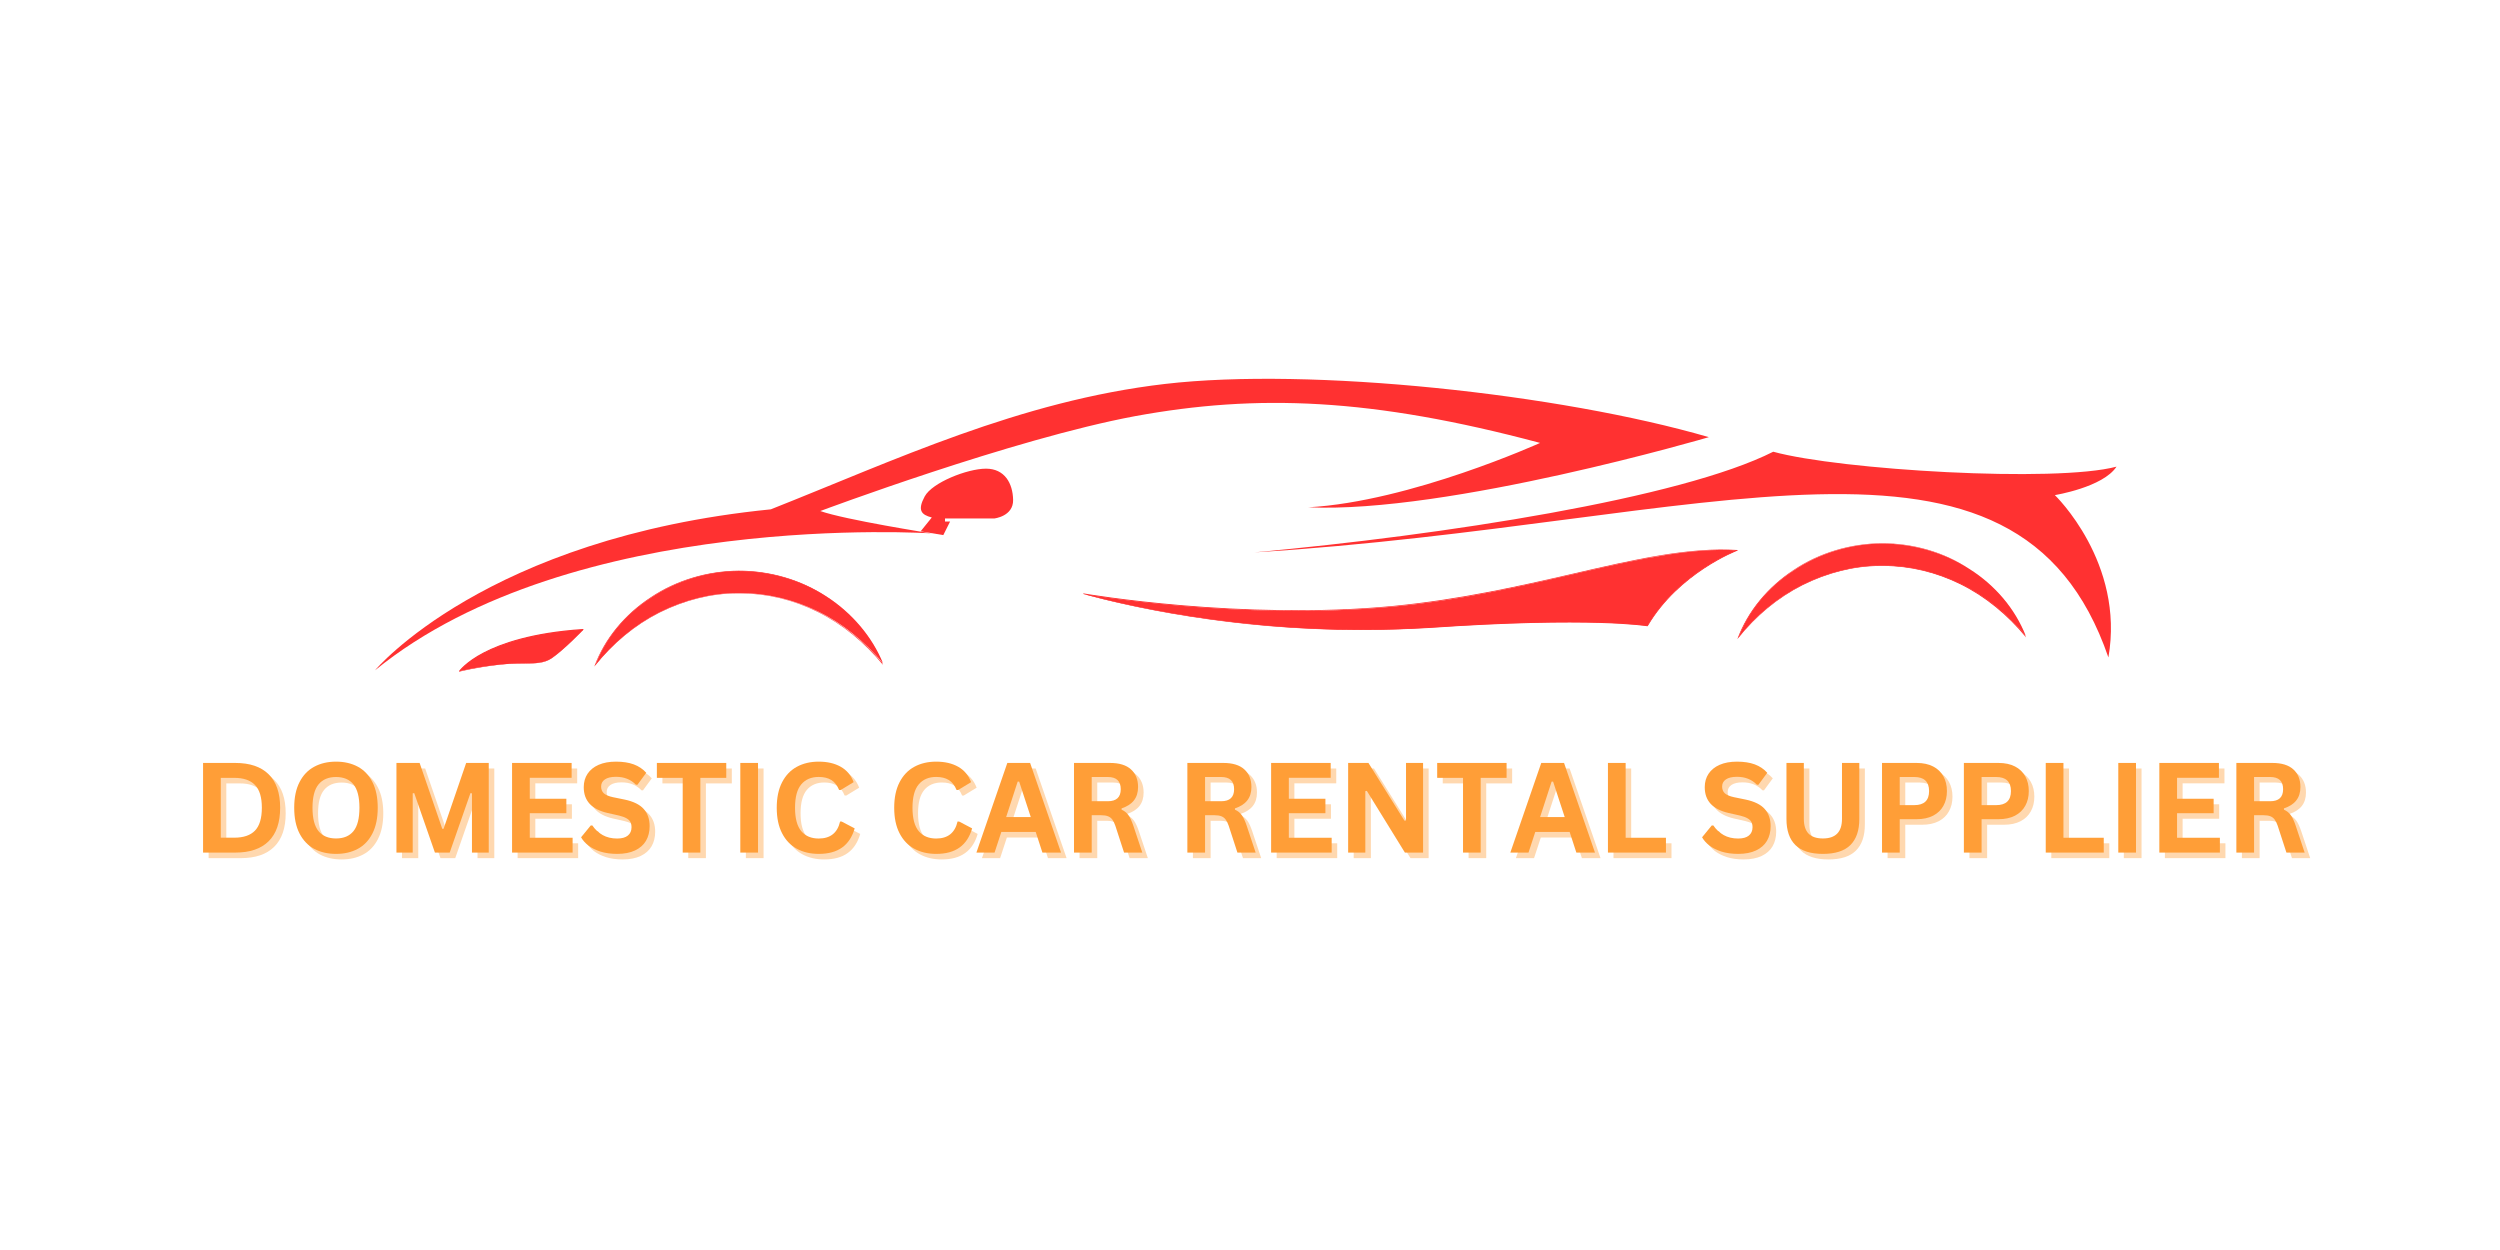<svg xmlns="http://www.w3.org/2000/svg" xmlns:xlink="http://www.w3.org/1999/xlink" width="800" zoomAndPan="magnify" viewBox="0 0 600 300" height="400" preserveAspectRatio="xMidYMid meet" version="1.0"><defs><g/><clipPath id="703b855222"><path d="M 110 151 L 141 151 L 141 161.391 L 110 161.391 Z M 110 151 " clip-rule="nonzero"/></clipPath><clipPath id="48e777eba7"><path d="M 110 150 L 141 150 L 141 161.391 L 110 161.391 Z M 110 150 " clip-rule="nonzero"/></clipPath></defs><path fill="#ff3131" d="M 223.547 128.016 C 223.547 128.016 137.418 122.242 90 160.875 C 90 160.875 116.516 129.074 184.996 122.242 C 214.602 110.531 244.695 96.215 279.586 92.148 C 314.477 88.082 374.336 94.508 410.125 104.918 C 410.125 104.918 347.496 123.301 313.988 121.754 C 338.551 120.371 369.621 106.301 369.621 106.301 C 329.117 95.484 301.707 94.508 272.43 99.875 C 243.148 105.324 196.871 122.648 196.871 122.648 C 202.809 124.762 223.547 128.016 223.547 128.016 Z M 493.164 118.824 C 493.164 118.824 504.715 116.957 507.965 111.996 C 493.328 115.898 441.598 112.809 425.578 108.414 C 403.375 119.641 346.441 128.422 301.059 132.57 C 410.125 125.82 484.055 93.777 506.016 157.785 C 510 135.012 493.164 118.824 493.164 118.824 Z M 493.164 118.824 " fill-opacity="1" fill-rule="nonzero"/><g clip-path="url(#703b855222)"><path fill="#ff3131" d="M 110.25 161.117 C 110.25 161.117 116.109 152.66 140.02 151.113 C 140.02 151.113 135.301 155.996 132.457 157.945 C 129.609 159.898 125.949 158.84 120.176 159.492 C 114.316 160.062 110.25 161.117 110.25 161.117 Z M 110.25 161.117 " fill-opacity="1" fill-rule="nonzero"/></g><g clip-path="url(#48e777eba7)"><path fill="#ff3131" d="M 110.25 161.199 C 110.172 161.199 110.172 161.199 110.25 161.199 C 110.172 161.117 110.172 161.117 110.172 161.039 C 110.172 161.039 111.715 158.84 116.109 156.562 C 120.176 154.449 127.574 151.766 139.938 150.953 C 139.938 150.953 140.02 150.953 140.02 151.035 C 140.02 151.035 140.02 151.113 140.02 151.113 C 139.938 151.195 135.301 155.996 132.457 157.945 C 130.586 159.25 128.309 159.25 125.461 159.25 C 123.914 159.25 122.125 159.25 120.094 159.492 C 114.398 160.145 110.25 161.199 110.25 161.199 Z M 139.773 151.277 C 127.574 152.09 120.254 154.695 116.27 156.809 C 112.691 158.68 110.984 160.469 110.496 161.039 C 111.473 160.793 115.215 159.898 120.176 159.41 C 122.207 159.168 123.996 159.168 125.543 159.168 C 128.469 159.168 130.586 159.168 132.457 157.867 C 134.895 156.156 138.879 152.09 139.773 151.277 Z M 139.773 151.277 " fill-opacity="1" fill-rule="nonzero"/></g><path fill="#ff3131" d="M 417.199 153.066 C 419.641 146.641 424.355 140.867 430.539 136.883 C 436.559 132.816 444.039 130.539 451.523 130.457 L 451.602 130.457 C 459.168 130.457 466.648 132.652 472.668 136.555 C 478.852 140.461 483.648 146.152 486.168 152.578 C 481.613 147.211 476.41 142.98 470.555 140.137 C 464.699 137.289 458.273 135.742 452.09 135.742 C 451.93 135.742 451.766 135.742 451.602 135.742 L 451.359 135.742 C 445.098 135.742 438.59 137.371 432.57 140.379 C 426.797 143.309 421.59 147.535 417.199 153.066 Z M 417.199 153.066 " fill-opacity="1" fill-rule="nonzero"/><path fill="#ff3131" d="M 451.602 130.457 C 459.168 130.457 466.57 132.652 472.586 136.555 C 478.688 140.461 483.402 145.992 485.926 152.254 C 481.535 146.969 476.328 142.902 470.637 140.055 C 464.777 137.207 458.355 135.66 452.09 135.66 C 451.93 135.66 451.766 135.66 451.602 135.66 C 451.523 135.66 451.441 135.66 451.359 135.66 C 445.098 135.66 438.59 137.289 432.57 140.297 C 426.879 143.227 421.754 147.375 417.363 152.742 C 419.883 146.48 424.52 140.867 430.539 136.883 C 436.559 132.816 444.039 130.539 451.602 130.457 M 451.602 130.375 C 451.602 130.375 451.523 130.375 451.602 130.375 C 444.039 130.457 436.637 132.652 430.457 136.801 C 424.277 140.867 419.395 146.723 416.957 153.391 C 421.348 147.863 426.633 143.469 432.57 140.461 C 438.426 137.531 444.852 135.824 451.277 135.824 C 451.359 135.824 451.441 135.824 451.523 135.824 C 451.684 135.824 451.848 135.824 452.012 135.824 C 458.355 135.824 464.699 137.371 470.473 140.215 C 476.41 143.145 481.777 147.535 486.25 152.984 C 483.73 146.398 478.77 140.543 472.586 136.555 C 466.488 132.41 459.004 130.375 451.602 130.375 Z M 451.602 130.375 " fill-opacity="1" fill-rule="nonzero"/><path fill="#ff3131" d="M 142.867 159.656 C 145.305 153.23 150.023 147.453 156.203 143.469 C 162.223 139.402 169.707 137.125 177.188 137.043 L 177.27 137.043 C 184.832 137.043 192.316 139.242 198.336 143.145 C 204.516 147.129 209.316 152.824 211.918 159.168 C 207.363 153.801 202.156 149.57 196.301 146.723 C 190.445 143.875 184.02 142.332 177.758 142.332 C 177.594 142.332 177.434 142.332 177.27 142.332 L 177.027 142.332 C 170.762 142.332 164.258 143.957 158.238 146.969 C 152.465 149.895 147.258 154.207 142.867 159.656 Z M 142.867 159.656 " fill-opacity="1" fill-rule="nonzero"/><path fill="#ff3131" d="M 177.27 137.125 C 184.832 137.125 192.234 139.32 198.254 143.227 C 204.352 147.129 209.07 152.66 211.59 158.922 C 207.117 153.637 201.914 149.57 196.219 146.723 C 190.363 143.875 183.938 142.332 177.676 142.332 C 177.512 142.332 177.352 142.332 177.188 142.332 C 177.105 142.332 177.027 142.332 176.945 142.332 C 170.68 142.332 164.176 143.957 158.156 146.969 C 152.465 149.895 147.34 154.043 142.949 159.41 C 145.469 153.148 150.105 147.535 156.125 143.551 C 162.223 139.402 169.707 137.207 177.27 137.125 M 177.27 136.965 C 169.707 137.043 162.305 139.242 156.125 143.387 C 149.941 147.453 145.062 153.312 142.621 159.98 C 147.016 154.449 152.301 150.059 158.238 147.047 C 164.094 144.121 170.52 142.414 176.945 142.414 C 177.027 142.414 177.105 142.414 177.188 142.414 C 177.352 142.414 177.512 142.414 177.676 142.414 C 184.02 142.414 190.363 143.957 196.137 146.805 C 202.074 149.73 207.445 154.125 211.918 159.574 C 209.395 152.984 204.434 147.129 198.254 143.145 C 192.152 139.078 184.754 136.965 177.27 136.965 Z M 177.27 136.965 " fill-opacity="1" fill-rule="nonzero"/><path fill="#ff3131" d="M 260.066 142.574 C 260.066 142.574 297.559 149.082 334.402 145.586 C 368.809 142.332 395.484 130.781 416.957 132.082 C 416.957 132.082 402.965 137.289 395.402 150.219 C 395.402 150.219 382.473 147.941 343.105 150.629 C 303.824 153.23 271.129 145.586 260.066 142.574 Z M 260.066 142.574 " fill-opacity="1" fill-rule="nonzero"/><path fill="#ff3131" d="M 326.516 151.195 C 295.363 151.195 270.312 145.422 260.066 142.574 C 259.984 142.574 259.984 142.492 259.984 142.492 C 259.984 142.414 260.066 142.414 260.066 142.414 C 260.473 142.492 297.965 148.918 334.402 145.422 C 350.344 143.875 364.742 140.625 377.43 137.695 C 392.477 134.199 405.406 131.27 416.957 132 C 417.039 132 417.039 132 417.039 132.082 C 417.039 132.082 417.039 132.164 416.957 132.164 C 416.793 132.246 402.965 137.531 395.484 150.219 C 395.484 150.219 395.402 150.301 395.402 150.301 C 395.238 150.301 381.984 148.023 343.105 150.707 C 337.492 151.035 331.883 151.195 326.516 151.195 Z M 261.691 142.902 C 274.867 146.398 306.02 152.984 343.105 150.465 C 380.68 147.863 394.344 149.895 395.402 150.059 C 402.234 138.426 414.352 133.059 416.551 132.082 C 405.082 131.434 392.23 134.441 377.43 137.859 C 364.742 140.785 350.344 144.121 334.32 145.586 C 302.359 148.676 269.418 144.121 261.691 142.902 Z M 261.691 142.902 " fill-opacity="1" fill-rule="nonzero"/><path fill="#ff3131" d="M 226.395 128.422 L 228.02 125.172 L 226.801 125.172 L 226.801 124.438 L 238.594 124.438 C 238.594 124.438 243.23 123.949 243.148 119.965 C 243.066 115.98 241.117 112.48 236.641 112.48 C 232.168 112.48 223.711 115.816 221.922 119.152 C 220.133 122.484 221.109 123.543 223.629 124.195 L 220.945 127.527 Z M 226.395 128.422 " fill-opacity="1" fill-rule="nonzero"/><g fill="#ff9e37" fill-opacity="0.4"><g transform="translate(47.269, 205.954)"><g><path d="M 10.531 -21.516 C 14.031 -21.516 16.695 -20.609 18.531 -18.797 C 20.375 -16.992 21.297 -14.316 21.297 -10.766 C 21.297 -7.211 20.375 -4.531 18.531 -2.719 C 16.695 -0.906 14.031 0 10.531 0 L 2.797 0 L 2.797 -21.516 Z M 10.281 -3.578 C 12.5 -3.578 14.156 -4.141 15.25 -5.266 C 16.352 -6.398 16.906 -8.234 16.906 -10.766 C 16.906 -13.285 16.352 -15.109 15.25 -16.234 C 14.156 -17.367 12.5 -17.938 10.281 -17.938 L 7.047 -17.938 L 7.047 -3.578 Z M 10.281 -3.578 "/></g></g></g><g fill="#ff9e37" fill-opacity="0.4"><g transform="translate(70.254, 205.954)"><g><path d="M 11.734 0.312 C 9.754 0.312 8.008 -0.086 6.5 -0.891 C 5 -1.703 3.82 -2.93 2.969 -4.578 C 2.113 -6.234 1.688 -8.297 1.688 -10.766 C 1.688 -13.223 2.113 -15.273 2.969 -16.922 C 3.82 -18.578 5 -19.805 6.5 -20.609 C 8.008 -21.422 9.754 -21.828 11.734 -21.828 C 13.703 -21.828 15.438 -21.426 16.938 -20.625 C 18.438 -19.82 19.609 -18.594 20.453 -16.938 C 21.305 -15.281 21.734 -13.223 21.734 -10.766 C 21.734 -8.297 21.305 -6.234 20.453 -4.578 C 19.609 -2.922 18.438 -1.691 16.938 -0.891 C 15.438 -0.086 13.703 0.312 11.734 0.312 Z M 11.734 -3.391 C 13.555 -3.391 14.945 -3.973 15.906 -5.141 C 16.863 -6.316 17.344 -8.191 17.344 -10.766 C 17.344 -13.328 16.863 -15.195 15.906 -16.375 C 14.945 -17.551 13.555 -18.141 11.734 -18.141 C 9.898 -18.141 8.5 -17.551 7.531 -16.375 C 6.562 -15.195 6.078 -13.328 6.078 -10.766 C 6.078 -8.191 6.562 -6.316 7.531 -5.141 C 8.5 -3.973 9.898 -3.391 11.734 -3.391 Z M 11.734 -3.391 "/></g></g></g><g fill="#ff9e37" fill-opacity="0.4"><g transform="translate(93.68, 205.954)"><g><path d="M 6.703 0 L 2.797 0 L 2.797 -21.516 L 8.359 -21.516 L 13.797 -5.703 L 14.109 -5.703 L 19.531 -21.516 L 24.953 -21.516 L 24.953 0 L 20.922 0 L 20.922 -14.219 L 20.562 -14.281 L 15.578 0 L 12.031 0 L 7.062 -14.281 L 6.703 -14.219 Z M 6.703 0 "/></g></g></g><g fill="#ff9e37" fill-opacity="0.4"><g transform="translate(121.43, 205.954)"><g><path d="M 7.047 -9.453 L 7.047 -3.562 L 17.328 -3.562 L 17.328 0 L 2.797 0 L 2.797 -21.516 L 17.094 -21.516 L 17.094 -17.953 L 7.047 -17.953 L 7.047 -12.922 L 15.828 -12.922 L 15.828 -9.453 Z M 7.047 -9.453 "/></g></g></g><g fill="#ff9e37" fill-opacity="0.4"><g transform="translate(139.915, 205.954)"><g><path d="M 9.531 0.312 C 8.039 0.312 6.711 0.129 5.547 -0.234 C 4.391 -0.609 3.422 -1.094 2.641 -1.688 C 1.867 -2.289 1.281 -2.953 0.875 -3.672 L 3.203 -6.516 L 3.578 -6.516 C 4.223 -5.555 5.039 -4.789 6.031 -4.219 C 7.031 -3.656 8.195 -3.375 9.531 -3.375 C 10.676 -3.375 11.535 -3.613 12.109 -4.094 C 12.691 -4.57 12.984 -5.234 12.984 -6.078 C 12.984 -6.586 12.891 -7.016 12.703 -7.359 C 12.516 -7.703 12.203 -7.992 11.766 -8.234 C 11.336 -8.484 10.754 -8.695 10.016 -8.875 L 7.25 -9.5 C 5.32 -9.945 3.883 -10.68 2.938 -11.703 C 1.988 -12.734 1.516 -14.066 1.516 -15.703 C 1.516 -16.922 1.816 -17.988 2.422 -18.906 C 3.035 -19.832 3.922 -20.551 5.078 -21.062 C 6.242 -21.57 7.633 -21.828 9.25 -21.828 C 10.914 -21.828 12.336 -21.609 13.516 -21.172 C 14.703 -20.734 15.703 -20.062 16.516 -19.156 L 14.406 -16.281 L 14.047 -16.281 C 13.43 -16.914 12.727 -17.391 11.938 -17.703 C 11.156 -18.023 10.258 -18.188 9.25 -18.188 C 8.082 -18.188 7.195 -17.977 6.594 -17.562 C 5.988 -17.156 5.688 -16.586 5.688 -15.859 C 5.688 -15.18 5.898 -14.641 6.328 -14.234 C 6.754 -13.836 7.488 -13.523 8.531 -13.297 L 11.359 -12.719 C 13.453 -12.27 14.969 -11.52 15.906 -10.469 C 16.852 -9.414 17.328 -8.039 17.328 -6.344 C 17.328 -5 17.035 -3.828 16.453 -2.828 C 15.867 -1.836 14.992 -1.066 13.828 -0.516 C 12.66 0.035 11.227 0.312 9.531 0.312 Z M 9.531 0.312 "/></g></g></g><g fill="#ff9e37" fill-opacity="0.4"><g transform="translate(158.385, 205.954)"><g><path d="M 17.25 -21.516 L 17.25 -17.938 L 11.031 -17.938 L 11.031 0 L 6.797 0 L 6.797 -17.938 L 0.594 -17.938 L 0.594 -21.516 Z M 17.25 -21.516 "/></g></g></g><g fill="#ff9e37" fill-opacity="0.4"><g transform="translate(176.209, 205.954)"><g><path d="M 7.047 0 L 2.797 0 L 2.797 -21.516 L 7.047 -21.516 Z M 7.047 0 "/></g></g></g><g fill="#ff9e37" fill-opacity="0.4"><g transform="translate(186.061, 205.954)"><g><path d="M 11.766 0.312 C 9.773 0.312 8.023 -0.098 6.516 -0.922 C 5.004 -1.742 3.82 -2.984 2.969 -4.641 C 2.113 -6.297 1.688 -8.336 1.688 -10.766 C 1.688 -13.18 2.113 -15.219 2.969 -16.875 C 3.82 -18.531 5.004 -19.77 6.516 -20.594 C 8.023 -21.414 9.773 -21.828 11.766 -21.828 C 13.828 -21.828 15.582 -21.422 17.031 -20.609 C 18.477 -19.797 19.516 -18.562 20.141 -16.906 L 17.031 -15.016 L 16.656 -15.031 C 16.195 -16.145 15.57 -16.941 14.781 -17.422 C 13.988 -17.91 12.984 -18.156 11.766 -18.156 C 9.973 -18.156 8.578 -17.562 7.578 -16.375 C 6.578 -15.195 6.078 -13.328 6.078 -10.766 C 6.078 -8.203 6.578 -6.328 7.578 -5.141 C 8.578 -3.961 9.973 -3.375 11.766 -3.375 C 14.555 -3.375 16.266 -4.734 16.891 -7.453 L 17.266 -7.453 L 20.391 -5.812 C 19.805 -3.77 18.801 -2.238 17.375 -1.219 C 15.957 -0.195 14.086 0.312 11.766 0.312 Z M 11.766 0.312 "/></g></g></g><g fill="#ff9e37" fill-opacity="0.4"><g transform="translate(207.149, 205.954)"><g/></g></g><g fill="#ff9e37" fill-opacity="0.4"><g transform="translate(214.252, 205.954)"><g><path d="M 11.766 0.312 C 9.773 0.312 8.023 -0.098 6.516 -0.922 C 5.004 -1.742 3.82 -2.984 2.969 -4.641 C 2.113 -6.297 1.688 -8.336 1.688 -10.766 C 1.688 -13.18 2.113 -15.219 2.969 -16.875 C 3.82 -18.531 5.004 -19.77 6.516 -20.594 C 8.023 -21.414 9.773 -21.828 11.766 -21.828 C 13.828 -21.828 15.582 -21.422 17.031 -20.609 C 18.477 -19.797 19.516 -18.562 20.141 -16.906 L 17.031 -15.016 L 16.656 -15.031 C 16.195 -16.145 15.57 -16.941 14.781 -17.422 C 13.988 -17.91 12.984 -18.156 11.766 -18.156 C 9.973 -18.156 8.578 -17.562 7.578 -16.375 C 6.578 -15.195 6.078 -13.328 6.078 -10.766 C 6.078 -8.203 6.578 -6.328 7.578 -5.141 C 8.578 -3.961 9.973 -3.375 11.766 -3.375 C 14.555 -3.375 16.266 -4.734 16.891 -7.453 L 17.266 -7.453 L 20.391 -5.812 C 19.805 -3.77 18.801 -2.238 17.375 -1.219 C 15.957 -0.195 14.086 0.312 11.766 0.312 Z M 11.766 0.312 "/></g></g></g><g fill="#ff9e37" fill-opacity="0.4"><g transform="translate(235.34, 205.954)"><g><path d="M 20.641 0 L 16.172 0 L 14.562 -4.953 L 6.312 -4.953 L 4.688 0 L 0.328 0 L 7.75 -21.516 L 13.219 -21.516 Z M 10.234 -17.031 L 7.469 -8.531 L 13.375 -8.531 L 10.594 -17.031 Z M 10.234 -17.031 "/></g></g></g><g fill="#ff9e37" fill-opacity="0.4"><g transform="translate(256.296, 205.954)"><g><path d="M 2.797 0 L 2.797 -21.516 L 11.438 -21.516 C 13.664 -21.516 15.344 -21 16.469 -19.969 C 17.602 -18.945 18.172 -17.535 18.172 -15.734 C 18.172 -14.43 17.836 -13.359 17.172 -12.516 C 16.516 -11.68 15.531 -11.047 14.219 -10.609 L 14.219 -10.297 C 14.895 -10.004 15.441 -9.566 15.859 -8.984 C 16.273 -8.41 16.672 -7.555 17.047 -6.422 L 19.188 0 L 14.812 0 L 12.719 -6.438 C 12.5 -7.082 12.254 -7.582 11.984 -7.938 C 11.711 -8.301 11.367 -8.562 10.953 -8.719 C 10.535 -8.883 9.992 -8.969 9.328 -8.969 L 7.047 -8.969 L 7.047 0 Z M 10.922 -12.328 C 12.984 -12.328 14.016 -13.289 14.016 -15.219 C 14.016 -17.164 12.984 -18.141 10.922 -18.141 L 7.047 -18.141 L 7.047 -12.328 Z M 10.922 -12.328 "/></g></g></g><g fill="#ff9e37" fill-opacity="0.4"><g transform="translate(276.398, 205.954)"><g/></g></g><g fill="#ff9e37" fill-opacity="0.4"><g transform="translate(283.501, 205.954)"><g><path d="M 2.797 0 L 2.797 -21.516 L 11.438 -21.516 C 13.664 -21.516 15.344 -21 16.469 -19.969 C 17.602 -18.945 18.172 -17.535 18.172 -15.734 C 18.172 -14.43 17.836 -13.359 17.172 -12.516 C 16.516 -11.68 15.531 -11.047 14.219 -10.609 L 14.219 -10.297 C 14.895 -10.004 15.441 -9.566 15.859 -8.984 C 16.273 -8.41 16.672 -7.555 17.047 -6.422 L 19.188 0 L 14.812 0 L 12.719 -6.438 C 12.5 -7.082 12.254 -7.582 11.984 -7.938 C 11.711 -8.301 11.367 -8.562 10.953 -8.719 C 10.535 -8.883 9.992 -8.969 9.328 -8.969 L 7.047 -8.969 L 7.047 0 Z M 10.922 -12.328 C 12.984 -12.328 14.016 -13.289 14.016 -15.219 C 14.016 -17.164 12.984 -18.141 10.922 -18.141 L 7.047 -18.141 L 7.047 -12.328 Z M 10.922 -12.328 "/></g></g></g><g fill="#ff9e37" fill-opacity="0.4"><g transform="translate(303.604, 205.954)"><g><path d="M 7.047 -9.453 L 7.047 -3.562 L 17.328 -3.562 L 17.328 0 L 2.797 0 L 2.797 -21.516 L 17.094 -21.516 L 17.094 -17.953 L 7.047 -17.953 L 7.047 -12.922 L 15.828 -12.922 L 15.828 -9.453 Z M 7.047 -9.453 "/></g></g></g><g fill="#ff9e37" fill-opacity="0.4"><g transform="translate(322.089, 205.954)"><g><path d="M 6.922 0 L 2.797 0 L 2.797 -21.516 L 7.672 -21.516 L 16.312 -7.656 L 16.688 -7.719 L 16.688 -21.516 L 20.781 -21.516 L 20.781 0 L 16.422 0 L 7.281 -14.812 L 6.922 -14.75 Z M 6.922 0 "/></g></g></g><g fill="#ff9e37" fill-opacity="0.4"><g transform="translate(345.662, 205.954)"><g><path d="M 17.25 -21.516 L 17.25 -17.938 L 11.031 -17.938 L 11.031 0 L 6.797 0 L 6.797 -17.938 L 0.594 -17.938 L 0.594 -21.516 Z M 17.25 -21.516 "/></g></g></g><g fill="#ff9e37" fill-opacity="0.4"><g transform="translate(363.485, 205.954)"><g><path d="M 20.641 0 L 16.172 0 L 14.562 -4.953 L 6.312 -4.953 L 4.688 0 L 0.328 0 L 7.75 -21.516 L 13.219 -21.516 Z M 10.234 -17.031 L 7.469 -8.531 L 13.375 -8.531 L 10.594 -17.031 Z M 10.234 -17.031 "/></g></g></g><g fill="#ff9e37" fill-opacity="0.4"><g transform="translate(384.441, 205.954)"><g><path d="M 7.047 -21.516 L 7.047 -3.562 L 16.719 -3.562 L 16.719 0 L 2.797 0 L 2.797 -21.516 Z M 7.047 -21.516 "/></g></g></g><g fill="#ff9e37" fill-opacity="0.4"><g transform="translate(401.852, 205.954)"><g/></g></g><g fill="#ff9e37" fill-opacity="0.4"><g transform="translate(408.955, 205.954)"><g><path d="M 9.531 0.312 C 8.039 0.312 6.711 0.129 5.547 -0.234 C 4.391 -0.609 3.422 -1.094 2.641 -1.688 C 1.867 -2.289 1.281 -2.953 0.875 -3.672 L 3.203 -6.516 L 3.578 -6.516 C 4.223 -5.555 5.039 -4.789 6.031 -4.219 C 7.031 -3.656 8.195 -3.375 9.531 -3.375 C 10.676 -3.375 11.535 -3.613 12.109 -4.094 C 12.691 -4.57 12.984 -5.234 12.984 -6.078 C 12.984 -6.586 12.891 -7.016 12.703 -7.359 C 12.516 -7.703 12.203 -7.992 11.766 -8.234 C 11.336 -8.484 10.754 -8.695 10.016 -8.875 L 7.25 -9.5 C 5.32 -9.945 3.883 -10.68 2.938 -11.703 C 1.988 -12.734 1.516 -14.066 1.516 -15.703 C 1.516 -16.922 1.816 -17.988 2.422 -18.906 C 3.035 -19.832 3.922 -20.551 5.078 -21.062 C 6.242 -21.57 7.633 -21.828 9.25 -21.828 C 10.914 -21.828 12.336 -21.609 13.516 -21.172 C 14.703 -20.734 15.703 -20.062 16.516 -19.156 L 14.406 -16.281 L 14.047 -16.281 C 13.43 -16.914 12.727 -17.391 11.938 -17.703 C 11.156 -18.023 10.258 -18.188 9.25 -18.188 C 8.082 -18.188 7.195 -17.977 6.594 -17.562 C 5.988 -17.156 5.688 -16.586 5.688 -15.859 C 5.688 -15.18 5.898 -14.641 6.328 -14.234 C 6.754 -13.836 7.488 -13.523 8.531 -13.297 L 11.359 -12.719 C 13.453 -12.27 14.969 -11.52 15.906 -10.469 C 16.852 -9.414 17.328 -8.039 17.328 -6.344 C 17.328 -5 17.035 -3.828 16.453 -2.828 C 15.867 -1.836 14.992 -1.066 13.828 -0.516 C 12.66 0.035 11.227 0.312 9.531 0.312 Z M 9.531 0.312 "/></g></g></g><g fill="#ff9e37" fill-opacity="0.4"><g transform="translate(427.425, 205.954)"><g><path d="M 11.406 0.312 C 8.445 0.312 6.25 -0.391 4.812 -1.797 C 3.375 -3.211 2.656 -5.301 2.656 -8.062 L 2.656 -21.516 L 6.828 -21.516 L 6.828 -8.094 C 6.828 -6.52 7.203 -5.344 7.953 -4.562 C 8.711 -3.781 9.863 -3.391 11.406 -3.391 C 14.457 -3.391 15.984 -4.957 15.984 -8.094 L 15.984 -21.516 L 20.141 -21.516 L 20.141 -8.062 C 20.141 -5.301 19.422 -3.211 17.984 -1.797 C 16.555 -0.391 14.363 0.312 11.406 0.312 Z M 11.406 0.312 "/></g></g></g><g fill="#ff9e37" fill-opacity="0.4"><g transform="translate(450.219, 205.954)"><g><path d="M 11.109 -21.516 C 12.648 -21.516 13.969 -21.234 15.062 -20.672 C 16.156 -20.109 16.977 -19.316 17.531 -18.297 C 18.094 -17.285 18.375 -16.109 18.375 -14.766 C 18.375 -13.422 18.094 -12.242 17.531 -11.234 C 16.977 -10.223 16.156 -9.43 15.062 -8.859 C 13.969 -8.297 12.648 -8.016 11.109 -8.016 L 7.047 -8.016 L 7.047 0 L 2.797 0 L 2.797 -21.516 Z M 10.547 -11.391 C 12.91 -11.391 14.094 -12.516 14.094 -14.766 C 14.094 -17.016 12.91 -18.141 10.547 -18.141 L 7.047 -18.141 L 7.047 -11.391 Z M 10.547 -11.391 "/></g></g></g><g fill="#ff9e37" fill-opacity="0.4"><g transform="translate(469.866, 205.954)"><g><path d="M 11.109 -21.516 C 12.648 -21.516 13.969 -21.234 15.062 -20.672 C 16.156 -20.109 16.977 -19.316 17.531 -18.297 C 18.094 -17.285 18.375 -16.109 18.375 -14.766 C 18.375 -13.422 18.094 -12.242 17.531 -11.234 C 16.977 -10.223 16.156 -9.43 15.062 -8.859 C 13.969 -8.297 12.648 -8.016 11.109 -8.016 L 7.047 -8.016 L 7.047 0 L 2.797 0 L 2.797 -21.516 Z M 10.547 -11.391 C 12.91 -11.391 14.094 -12.516 14.094 -14.766 C 14.094 -17.016 12.91 -18.141 10.547 -18.141 L 7.047 -18.141 L 7.047 -11.391 Z M 10.547 -11.391 "/></g></g></g><g fill="#ff9e37" fill-opacity="0.4"><g transform="translate(489.513, 205.954)"><g><path d="M 7.047 -21.516 L 7.047 -3.562 L 16.719 -3.562 L 16.719 0 L 2.797 0 L 2.797 -21.516 Z M 7.047 -21.516 "/></g></g></g><g fill="#ff9e37" fill-opacity="0.4"><g transform="translate(506.924, 205.954)"><g><path d="M 7.047 0 L 2.797 0 L 2.797 -21.516 L 7.047 -21.516 Z M 7.047 0 "/></g></g></g><g fill="#ff9e37" fill-opacity="0.4"><g transform="translate(516.777, 205.954)"><g><path d="M 7.047 -9.453 L 7.047 -3.562 L 17.328 -3.562 L 17.328 0 L 2.797 0 L 2.797 -21.516 L 17.094 -21.516 L 17.094 -17.953 L 7.047 -17.953 L 7.047 -12.922 L 15.828 -12.922 L 15.828 -9.453 Z M 7.047 -9.453 "/></g></g></g><g fill="#ff9e37" fill-opacity="0.4"><g transform="translate(535.262, 205.954)"><g><path d="M 2.797 0 L 2.797 -21.516 L 11.438 -21.516 C 13.664 -21.516 15.344 -21 16.469 -19.969 C 17.602 -18.945 18.172 -17.535 18.172 -15.734 C 18.172 -14.43 17.836 -13.359 17.172 -12.516 C 16.516 -11.68 15.531 -11.047 14.219 -10.609 L 14.219 -10.297 C 14.895 -10.004 15.441 -9.566 15.859 -8.984 C 16.273 -8.41 16.672 -7.555 17.047 -6.422 L 19.188 0 L 14.812 0 L 12.719 -6.438 C 12.5 -7.082 12.254 -7.582 11.984 -7.938 C 11.711 -8.301 11.367 -8.562 10.953 -8.719 C 10.535 -8.883 9.992 -8.969 9.328 -8.969 L 7.047 -8.969 L 7.047 0 Z M 10.922 -12.328 C 12.984 -12.328 14.016 -13.289 14.016 -15.219 C 14.016 -17.164 12.984 -18.141 10.922 -18.141 L 7.047 -18.141 L 7.047 -12.328 Z M 10.922 -12.328 "/></g></g></g><g fill="#ff9e37" fill-opacity="1"><g transform="translate(45.938, 204.622)"><g><path d="M 10.531 -21.516 C 14.031 -21.516 16.695 -20.609 18.531 -18.797 C 20.375 -16.992 21.297 -14.316 21.297 -10.766 C 21.297 -7.211 20.375 -4.531 18.531 -2.719 C 16.695 -0.906 14.031 0 10.531 0 L 2.797 0 L 2.797 -21.516 Z M 10.281 -3.578 C 12.5 -3.578 14.156 -4.141 15.25 -5.266 C 16.352 -6.398 16.906 -8.234 16.906 -10.766 C 16.906 -13.285 16.352 -15.109 15.25 -16.234 C 14.156 -17.367 12.5 -17.938 10.281 -17.938 L 7.047 -17.938 L 7.047 -3.578 Z M 10.281 -3.578 "/></g></g></g><g fill="#ff9e37" fill-opacity="1"><g transform="translate(68.922, 204.622)"><g><path d="M 11.734 0.312 C 9.754 0.312 8.008 -0.086 6.5 -0.891 C 5 -1.703 3.82 -2.93 2.969 -4.578 C 2.113 -6.234 1.688 -8.297 1.688 -10.766 C 1.688 -13.223 2.113 -15.273 2.969 -16.922 C 3.82 -18.578 5 -19.805 6.5 -20.609 C 8.008 -21.422 9.754 -21.828 11.734 -21.828 C 13.703 -21.828 15.438 -21.426 16.938 -20.625 C 18.438 -19.82 19.609 -18.594 20.453 -16.938 C 21.305 -15.281 21.734 -13.223 21.734 -10.766 C 21.734 -8.297 21.305 -6.234 20.453 -4.578 C 19.609 -2.922 18.438 -1.691 16.938 -0.891 C 15.438 -0.086 13.703 0.312 11.734 0.312 Z M 11.734 -3.391 C 13.555 -3.391 14.945 -3.973 15.906 -5.141 C 16.863 -6.316 17.344 -8.191 17.344 -10.766 C 17.344 -13.328 16.863 -15.195 15.906 -16.375 C 14.945 -17.551 13.555 -18.141 11.734 -18.141 C 9.898 -18.141 8.5 -17.551 7.531 -16.375 C 6.562 -15.195 6.078 -13.328 6.078 -10.766 C 6.078 -8.191 6.562 -6.316 7.531 -5.141 C 8.5 -3.973 9.898 -3.391 11.734 -3.391 Z M 11.734 -3.391 "/></g></g></g><g fill="#ff9e37" fill-opacity="1"><g transform="translate(92.349, 204.622)"><g><path d="M 6.703 0 L 2.797 0 L 2.797 -21.516 L 8.359 -21.516 L 13.797 -5.703 L 14.109 -5.703 L 19.531 -21.516 L 24.953 -21.516 L 24.953 0 L 20.922 0 L 20.922 -14.219 L 20.562 -14.281 L 15.578 0 L 12.031 0 L 7.062 -14.281 L 6.703 -14.219 Z M 6.703 0 "/></g></g></g><g fill="#ff9e37" fill-opacity="1"><g transform="translate(120.098, 204.622)"><g><path d="M 7.047 -9.453 L 7.047 -3.562 L 17.328 -3.562 L 17.328 0 L 2.797 0 L 2.797 -21.516 L 17.094 -21.516 L 17.094 -17.953 L 7.047 -17.953 L 7.047 -12.922 L 15.828 -12.922 L 15.828 -9.453 Z M 7.047 -9.453 "/></g></g></g><g fill="#ff9e37" fill-opacity="1"><g transform="translate(138.583, 204.622)"><g><path d="M 9.531 0.312 C 8.039 0.312 6.711 0.129 5.547 -0.234 C 4.391 -0.609 3.422 -1.094 2.641 -1.688 C 1.867 -2.289 1.281 -2.953 0.875 -3.672 L 3.203 -6.516 L 3.578 -6.516 C 4.223 -5.555 5.039 -4.789 6.031 -4.219 C 7.031 -3.656 8.195 -3.375 9.531 -3.375 C 10.676 -3.375 11.535 -3.613 12.109 -4.094 C 12.691 -4.57 12.984 -5.234 12.984 -6.078 C 12.984 -6.586 12.891 -7.016 12.703 -7.359 C 12.516 -7.703 12.203 -7.992 11.766 -8.234 C 11.336 -8.484 10.754 -8.695 10.016 -8.875 L 7.25 -9.5 C 5.32 -9.945 3.883 -10.68 2.938 -11.703 C 1.988 -12.734 1.516 -14.066 1.516 -15.703 C 1.516 -16.922 1.816 -17.988 2.422 -18.906 C 3.035 -19.832 3.922 -20.551 5.078 -21.062 C 6.242 -21.57 7.633 -21.828 9.25 -21.828 C 10.914 -21.828 12.336 -21.609 13.516 -21.172 C 14.703 -20.734 15.703 -20.062 16.516 -19.156 L 14.406 -16.281 L 14.047 -16.281 C 13.43 -16.914 12.727 -17.391 11.938 -17.703 C 11.156 -18.023 10.258 -18.188 9.25 -18.188 C 8.082 -18.188 7.195 -17.977 6.594 -17.562 C 5.988 -17.156 5.688 -16.586 5.688 -15.859 C 5.688 -15.18 5.898 -14.641 6.328 -14.234 C 6.754 -13.836 7.488 -13.523 8.531 -13.297 L 11.359 -12.719 C 13.453 -12.27 14.969 -11.52 15.906 -10.469 C 16.852 -9.414 17.328 -8.039 17.328 -6.344 C 17.328 -5 17.035 -3.828 16.453 -2.828 C 15.867 -1.836 14.992 -1.066 13.828 -0.516 C 12.66 0.035 11.227 0.312 9.531 0.312 Z M 9.531 0.312 "/></g></g></g><g fill="#ff9e37" fill-opacity="1"><g transform="translate(157.053, 204.622)"><g><path d="M 17.25 -21.516 L 17.25 -17.938 L 11.031 -17.938 L 11.031 0 L 6.797 0 L 6.797 -17.938 L 0.594 -17.938 L 0.594 -21.516 Z M 17.25 -21.516 "/></g></g></g><g fill="#ff9e37" fill-opacity="1"><g transform="translate(174.877, 204.622)"><g><path d="M 7.047 0 L 2.797 0 L 2.797 -21.516 L 7.047 -21.516 Z M 7.047 0 "/></g></g></g><g fill="#ff9e37" fill-opacity="1"><g transform="translate(184.73, 204.622)"><g><path d="M 11.766 0.312 C 9.773 0.312 8.023 -0.098 6.516 -0.922 C 5.004 -1.742 3.82 -2.984 2.969 -4.641 C 2.113 -6.297 1.688 -8.336 1.688 -10.766 C 1.688 -13.18 2.113 -15.219 2.969 -16.875 C 3.82 -18.531 5.004 -19.77 6.516 -20.594 C 8.023 -21.414 9.773 -21.828 11.766 -21.828 C 13.828 -21.828 15.582 -21.422 17.031 -20.609 C 18.477 -19.797 19.516 -18.562 20.141 -16.906 L 17.031 -15.016 L 16.656 -15.031 C 16.195 -16.145 15.57 -16.941 14.781 -17.422 C 13.988 -17.91 12.984 -18.156 11.766 -18.156 C 9.973 -18.156 8.578 -17.562 7.578 -16.375 C 6.578 -15.195 6.078 -13.328 6.078 -10.766 C 6.078 -8.203 6.578 -6.328 7.578 -5.141 C 8.578 -3.961 9.973 -3.375 11.766 -3.375 C 14.555 -3.375 16.266 -4.734 16.891 -7.453 L 17.266 -7.453 L 20.391 -5.812 C 19.805 -3.77 18.801 -2.238 17.375 -1.219 C 15.957 -0.195 14.086 0.312 11.766 0.312 Z M 11.766 0.312 "/></g></g></g><g fill="#ff9e37" fill-opacity="1"><g transform="translate(205.817, 204.622)"><g/></g></g><g fill="#ff9e37" fill-opacity="1"><g transform="translate(212.92, 204.622)"><g><path d="M 11.766 0.312 C 9.773 0.312 8.023 -0.098 6.516 -0.922 C 5.004 -1.742 3.82 -2.984 2.969 -4.641 C 2.113 -6.297 1.688 -8.336 1.688 -10.766 C 1.688 -13.18 2.113 -15.219 2.969 -16.875 C 3.82 -18.531 5.004 -19.77 6.516 -20.594 C 8.023 -21.414 9.773 -21.828 11.766 -21.828 C 13.828 -21.828 15.582 -21.422 17.031 -20.609 C 18.477 -19.797 19.516 -18.562 20.141 -16.906 L 17.031 -15.016 L 16.656 -15.031 C 16.195 -16.145 15.57 -16.941 14.781 -17.422 C 13.988 -17.91 12.984 -18.156 11.766 -18.156 C 9.973 -18.156 8.578 -17.562 7.578 -16.375 C 6.578 -15.195 6.078 -13.328 6.078 -10.766 C 6.078 -8.203 6.578 -6.328 7.578 -5.141 C 8.578 -3.961 9.973 -3.375 11.766 -3.375 C 14.555 -3.375 16.266 -4.734 16.891 -7.453 L 17.266 -7.453 L 20.391 -5.812 C 19.805 -3.77 18.801 -2.238 17.375 -1.219 C 15.957 -0.195 14.086 0.312 11.766 0.312 Z M 11.766 0.312 "/></g></g></g><g fill="#ff9e37" fill-opacity="1"><g transform="translate(234.008, 204.622)"><g><path d="M 20.641 0 L 16.172 0 L 14.562 -4.953 L 6.312 -4.953 L 4.688 0 L 0.328 0 L 7.75 -21.516 L 13.219 -21.516 Z M 10.234 -17.031 L 7.469 -8.531 L 13.375 -8.531 L 10.594 -17.031 Z M 10.234 -17.031 "/></g></g></g><g fill="#ff9e37" fill-opacity="1"><g transform="translate(254.964, 204.622)"><g><path d="M 2.797 0 L 2.797 -21.516 L 11.438 -21.516 C 13.664 -21.516 15.344 -21 16.469 -19.969 C 17.602 -18.945 18.172 -17.535 18.172 -15.734 C 18.172 -14.43 17.836 -13.359 17.172 -12.516 C 16.516 -11.68 15.531 -11.047 14.219 -10.609 L 14.219 -10.297 C 14.895 -10.004 15.441 -9.566 15.859 -8.984 C 16.273 -8.41 16.672 -7.555 17.047 -6.422 L 19.188 0 L 14.812 0 L 12.719 -6.438 C 12.5 -7.082 12.254 -7.582 11.984 -7.938 C 11.711 -8.301 11.367 -8.562 10.953 -8.719 C 10.535 -8.883 9.992 -8.969 9.328 -8.969 L 7.047 -8.969 L 7.047 0 Z M 10.922 -12.328 C 12.984 -12.328 14.016 -13.289 14.016 -15.219 C 14.016 -17.164 12.984 -18.141 10.922 -18.141 L 7.047 -18.141 L 7.047 -12.328 Z M 10.922 -12.328 "/></g></g></g><g fill="#ff9e37" fill-opacity="1"><g transform="translate(275.066, 204.622)"><g/></g></g><g fill="#ff9e37" fill-opacity="1"><g transform="translate(282.169, 204.622)"><g><path d="M 2.797 0 L 2.797 -21.516 L 11.438 -21.516 C 13.664 -21.516 15.344 -21 16.469 -19.969 C 17.602 -18.945 18.172 -17.535 18.172 -15.734 C 18.172 -14.43 17.836 -13.359 17.172 -12.516 C 16.516 -11.68 15.531 -11.047 14.219 -10.609 L 14.219 -10.297 C 14.895 -10.004 15.441 -9.566 15.859 -8.984 C 16.273 -8.41 16.672 -7.555 17.047 -6.422 L 19.188 0 L 14.812 0 L 12.719 -6.438 C 12.5 -7.082 12.254 -7.582 11.984 -7.938 C 11.711 -8.301 11.367 -8.562 10.953 -8.719 C 10.535 -8.883 9.992 -8.969 9.328 -8.969 L 7.047 -8.969 L 7.047 0 Z M 10.922 -12.328 C 12.984 -12.328 14.016 -13.289 14.016 -15.219 C 14.016 -17.164 12.984 -18.141 10.922 -18.141 L 7.047 -18.141 L 7.047 -12.328 Z M 10.922 -12.328 "/></g></g></g><g fill="#ff9e37" fill-opacity="1"><g transform="translate(302.272, 204.622)"><g><path d="M 7.047 -9.453 L 7.047 -3.562 L 17.328 -3.562 L 17.328 0 L 2.797 0 L 2.797 -21.516 L 17.094 -21.516 L 17.094 -17.953 L 7.047 -17.953 L 7.047 -12.922 L 15.828 -12.922 L 15.828 -9.453 Z M 7.047 -9.453 "/></g></g></g><g fill="#ff9e37" fill-opacity="1"><g transform="translate(320.757, 204.622)"><g><path d="M 6.922 0 L 2.797 0 L 2.797 -21.516 L 7.672 -21.516 L 16.312 -7.656 L 16.688 -7.719 L 16.688 -21.516 L 20.781 -21.516 L 20.781 0 L 16.422 0 L 7.281 -14.812 L 6.922 -14.75 Z M 6.922 0 "/></g></g></g><g fill="#ff9e37" fill-opacity="1"><g transform="translate(344.33, 204.622)"><g><path d="M 17.25 -21.516 L 17.25 -17.938 L 11.031 -17.938 L 11.031 0 L 6.797 0 L 6.797 -17.938 L 0.594 -17.938 L 0.594 -21.516 Z M 17.25 -21.516 "/></g></g></g><g fill="#ff9e37" fill-opacity="1"><g transform="translate(362.153, 204.622)"><g><path d="M 20.641 0 L 16.172 0 L 14.562 -4.953 L 6.312 -4.953 L 4.688 0 L 0.328 0 L 7.75 -21.516 L 13.219 -21.516 Z M 10.234 -17.031 L 7.469 -8.531 L 13.375 -8.531 L 10.594 -17.031 Z M 10.234 -17.031 "/></g></g></g><g fill="#ff9e37" fill-opacity="1"><g transform="translate(383.109, 204.622)"><g><path d="M 7.047 -21.516 L 7.047 -3.562 L 16.719 -3.562 L 16.719 0 L 2.797 0 L 2.797 -21.516 Z M 7.047 -21.516 "/></g></g></g><g fill="#ff9e37" fill-opacity="1"><g transform="translate(400.52, 204.622)"><g/></g></g><g fill="#ff9e37" fill-opacity="1"><g transform="translate(407.623, 204.622)"><g><path d="M 9.531 0.312 C 8.039 0.312 6.711 0.129 5.547 -0.234 C 4.391 -0.609 3.422 -1.094 2.641 -1.688 C 1.867 -2.289 1.281 -2.953 0.875 -3.672 L 3.203 -6.516 L 3.578 -6.516 C 4.223 -5.555 5.039 -4.789 6.031 -4.219 C 7.031 -3.656 8.195 -3.375 9.531 -3.375 C 10.676 -3.375 11.535 -3.613 12.109 -4.094 C 12.691 -4.57 12.984 -5.234 12.984 -6.078 C 12.984 -6.586 12.891 -7.016 12.703 -7.359 C 12.516 -7.703 12.203 -7.992 11.766 -8.234 C 11.336 -8.484 10.754 -8.695 10.016 -8.875 L 7.25 -9.5 C 5.32 -9.945 3.883 -10.68 2.938 -11.703 C 1.988 -12.734 1.516 -14.066 1.516 -15.703 C 1.516 -16.922 1.816 -17.988 2.422 -18.906 C 3.035 -19.832 3.922 -20.551 5.078 -21.062 C 6.242 -21.57 7.633 -21.828 9.25 -21.828 C 10.914 -21.828 12.336 -21.609 13.516 -21.172 C 14.703 -20.734 15.703 -20.062 16.516 -19.156 L 14.406 -16.281 L 14.047 -16.281 C 13.43 -16.914 12.727 -17.391 11.938 -17.703 C 11.156 -18.023 10.258 -18.188 9.25 -18.188 C 8.082 -18.188 7.195 -17.977 6.594 -17.562 C 5.988 -17.156 5.688 -16.586 5.688 -15.859 C 5.688 -15.18 5.898 -14.641 6.328 -14.234 C 6.754 -13.836 7.488 -13.523 8.531 -13.297 L 11.359 -12.719 C 13.453 -12.27 14.969 -11.52 15.906 -10.469 C 16.852 -9.414 17.328 -8.039 17.328 -6.344 C 17.328 -5 17.035 -3.828 16.453 -2.828 C 15.867 -1.836 14.992 -1.066 13.828 -0.516 C 12.66 0.035 11.227 0.312 9.531 0.312 Z M 9.531 0.312 "/></g></g></g><g fill="#ff9e37" fill-opacity="1"><g transform="translate(426.094, 204.622)"><g><path d="M 11.406 0.312 C 8.445 0.312 6.25 -0.391 4.812 -1.797 C 3.375 -3.211 2.656 -5.301 2.656 -8.062 L 2.656 -21.516 L 6.828 -21.516 L 6.828 -8.094 C 6.828 -6.52 7.203 -5.344 7.953 -4.562 C 8.711 -3.781 9.863 -3.391 11.406 -3.391 C 14.457 -3.391 15.984 -4.957 15.984 -8.094 L 15.984 -21.516 L 20.141 -21.516 L 20.141 -8.062 C 20.141 -5.301 19.422 -3.211 17.984 -1.797 C 16.555 -0.391 14.363 0.312 11.406 0.312 Z M 11.406 0.312 "/></g></g></g><g fill="#ff9e37" fill-opacity="1"><g transform="translate(448.887, 204.622)"><g><path d="M 11.109 -21.516 C 12.648 -21.516 13.969 -21.234 15.062 -20.672 C 16.156 -20.109 16.977 -19.316 17.531 -18.297 C 18.094 -17.285 18.375 -16.109 18.375 -14.766 C 18.375 -13.422 18.094 -12.242 17.531 -11.234 C 16.977 -10.223 16.156 -9.43 15.062 -8.859 C 13.969 -8.297 12.648 -8.016 11.109 -8.016 L 7.047 -8.016 L 7.047 0 L 2.797 0 L 2.797 -21.516 Z M 10.547 -11.391 C 12.91 -11.391 14.094 -12.516 14.094 -14.766 C 14.094 -17.016 12.91 -18.141 10.547 -18.141 L 7.047 -18.141 L 7.047 -11.391 Z M 10.547 -11.391 "/></g></g></g><g fill="#ff9e37" fill-opacity="1"><g transform="translate(468.534, 204.622)"><g><path d="M 11.109 -21.516 C 12.648 -21.516 13.969 -21.234 15.062 -20.672 C 16.156 -20.109 16.977 -19.316 17.531 -18.297 C 18.094 -17.285 18.375 -16.109 18.375 -14.766 C 18.375 -13.422 18.094 -12.242 17.531 -11.234 C 16.977 -10.223 16.156 -9.43 15.062 -8.859 C 13.969 -8.297 12.648 -8.016 11.109 -8.016 L 7.047 -8.016 L 7.047 0 L 2.797 0 L 2.797 -21.516 Z M 10.547 -11.391 C 12.91 -11.391 14.094 -12.516 14.094 -14.766 C 14.094 -17.016 12.91 -18.141 10.547 -18.141 L 7.047 -18.141 L 7.047 -11.391 Z M 10.547 -11.391 "/></g></g></g><g fill="#ff9e37" fill-opacity="1"><g transform="translate(488.181, 204.622)"><g><path d="M 7.047 -21.516 L 7.047 -3.562 L 16.719 -3.562 L 16.719 0 L 2.797 0 L 2.797 -21.516 Z M 7.047 -21.516 "/></g></g></g><g fill="#ff9e37" fill-opacity="1"><g transform="translate(505.592, 204.622)"><g><path d="M 7.047 0 L 2.797 0 L 2.797 -21.516 L 7.047 -21.516 Z M 7.047 0 "/></g></g></g><g fill="#ff9e37" fill-opacity="1"><g transform="translate(515.445, 204.622)"><g><path d="M 7.047 -9.453 L 7.047 -3.562 L 17.328 -3.562 L 17.328 0 L 2.797 0 L 2.797 -21.516 L 17.094 -21.516 L 17.094 -17.953 L 7.047 -17.953 L 7.047 -12.922 L 15.828 -12.922 L 15.828 -9.453 Z M 7.047 -9.453 "/></g></g></g><g fill="#ff9e37" fill-opacity="1"><g transform="translate(533.93, 204.622)"><g><path d="M 2.797 0 L 2.797 -21.516 L 11.438 -21.516 C 13.664 -21.516 15.344 -21 16.469 -19.969 C 17.602 -18.945 18.172 -17.535 18.172 -15.734 C 18.172 -14.43 17.836 -13.359 17.172 -12.516 C 16.516 -11.68 15.531 -11.047 14.219 -10.609 L 14.219 -10.297 C 14.895 -10.004 15.441 -9.566 15.859 -8.984 C 16.273 -8.41 16.672 -7.555 17.047 -6.422 L 19.188 0 L 14.812 0 L 12.719 -6.438 C 12.5 -7.082 12.254 -7.582 11.984 -7.938 C 11.711 -8.301 11.367 -8.562 10.953 -8.719 C 10.535 -8.883 9.992 -8.969 9.328 -8.969 L 7.047 -8.969 L 7.047 0 Z M 10.922 -12.328 C 12.984 -12.328 14.016 -13.289 14.016 -15.219 C 14.016 -17.164 12.984 -18.141 10.922 -18.141 L 7.047 -18.141 L 7.047 -12.328 Z M 10.922 -12.328 "/></g></g></g></svg>